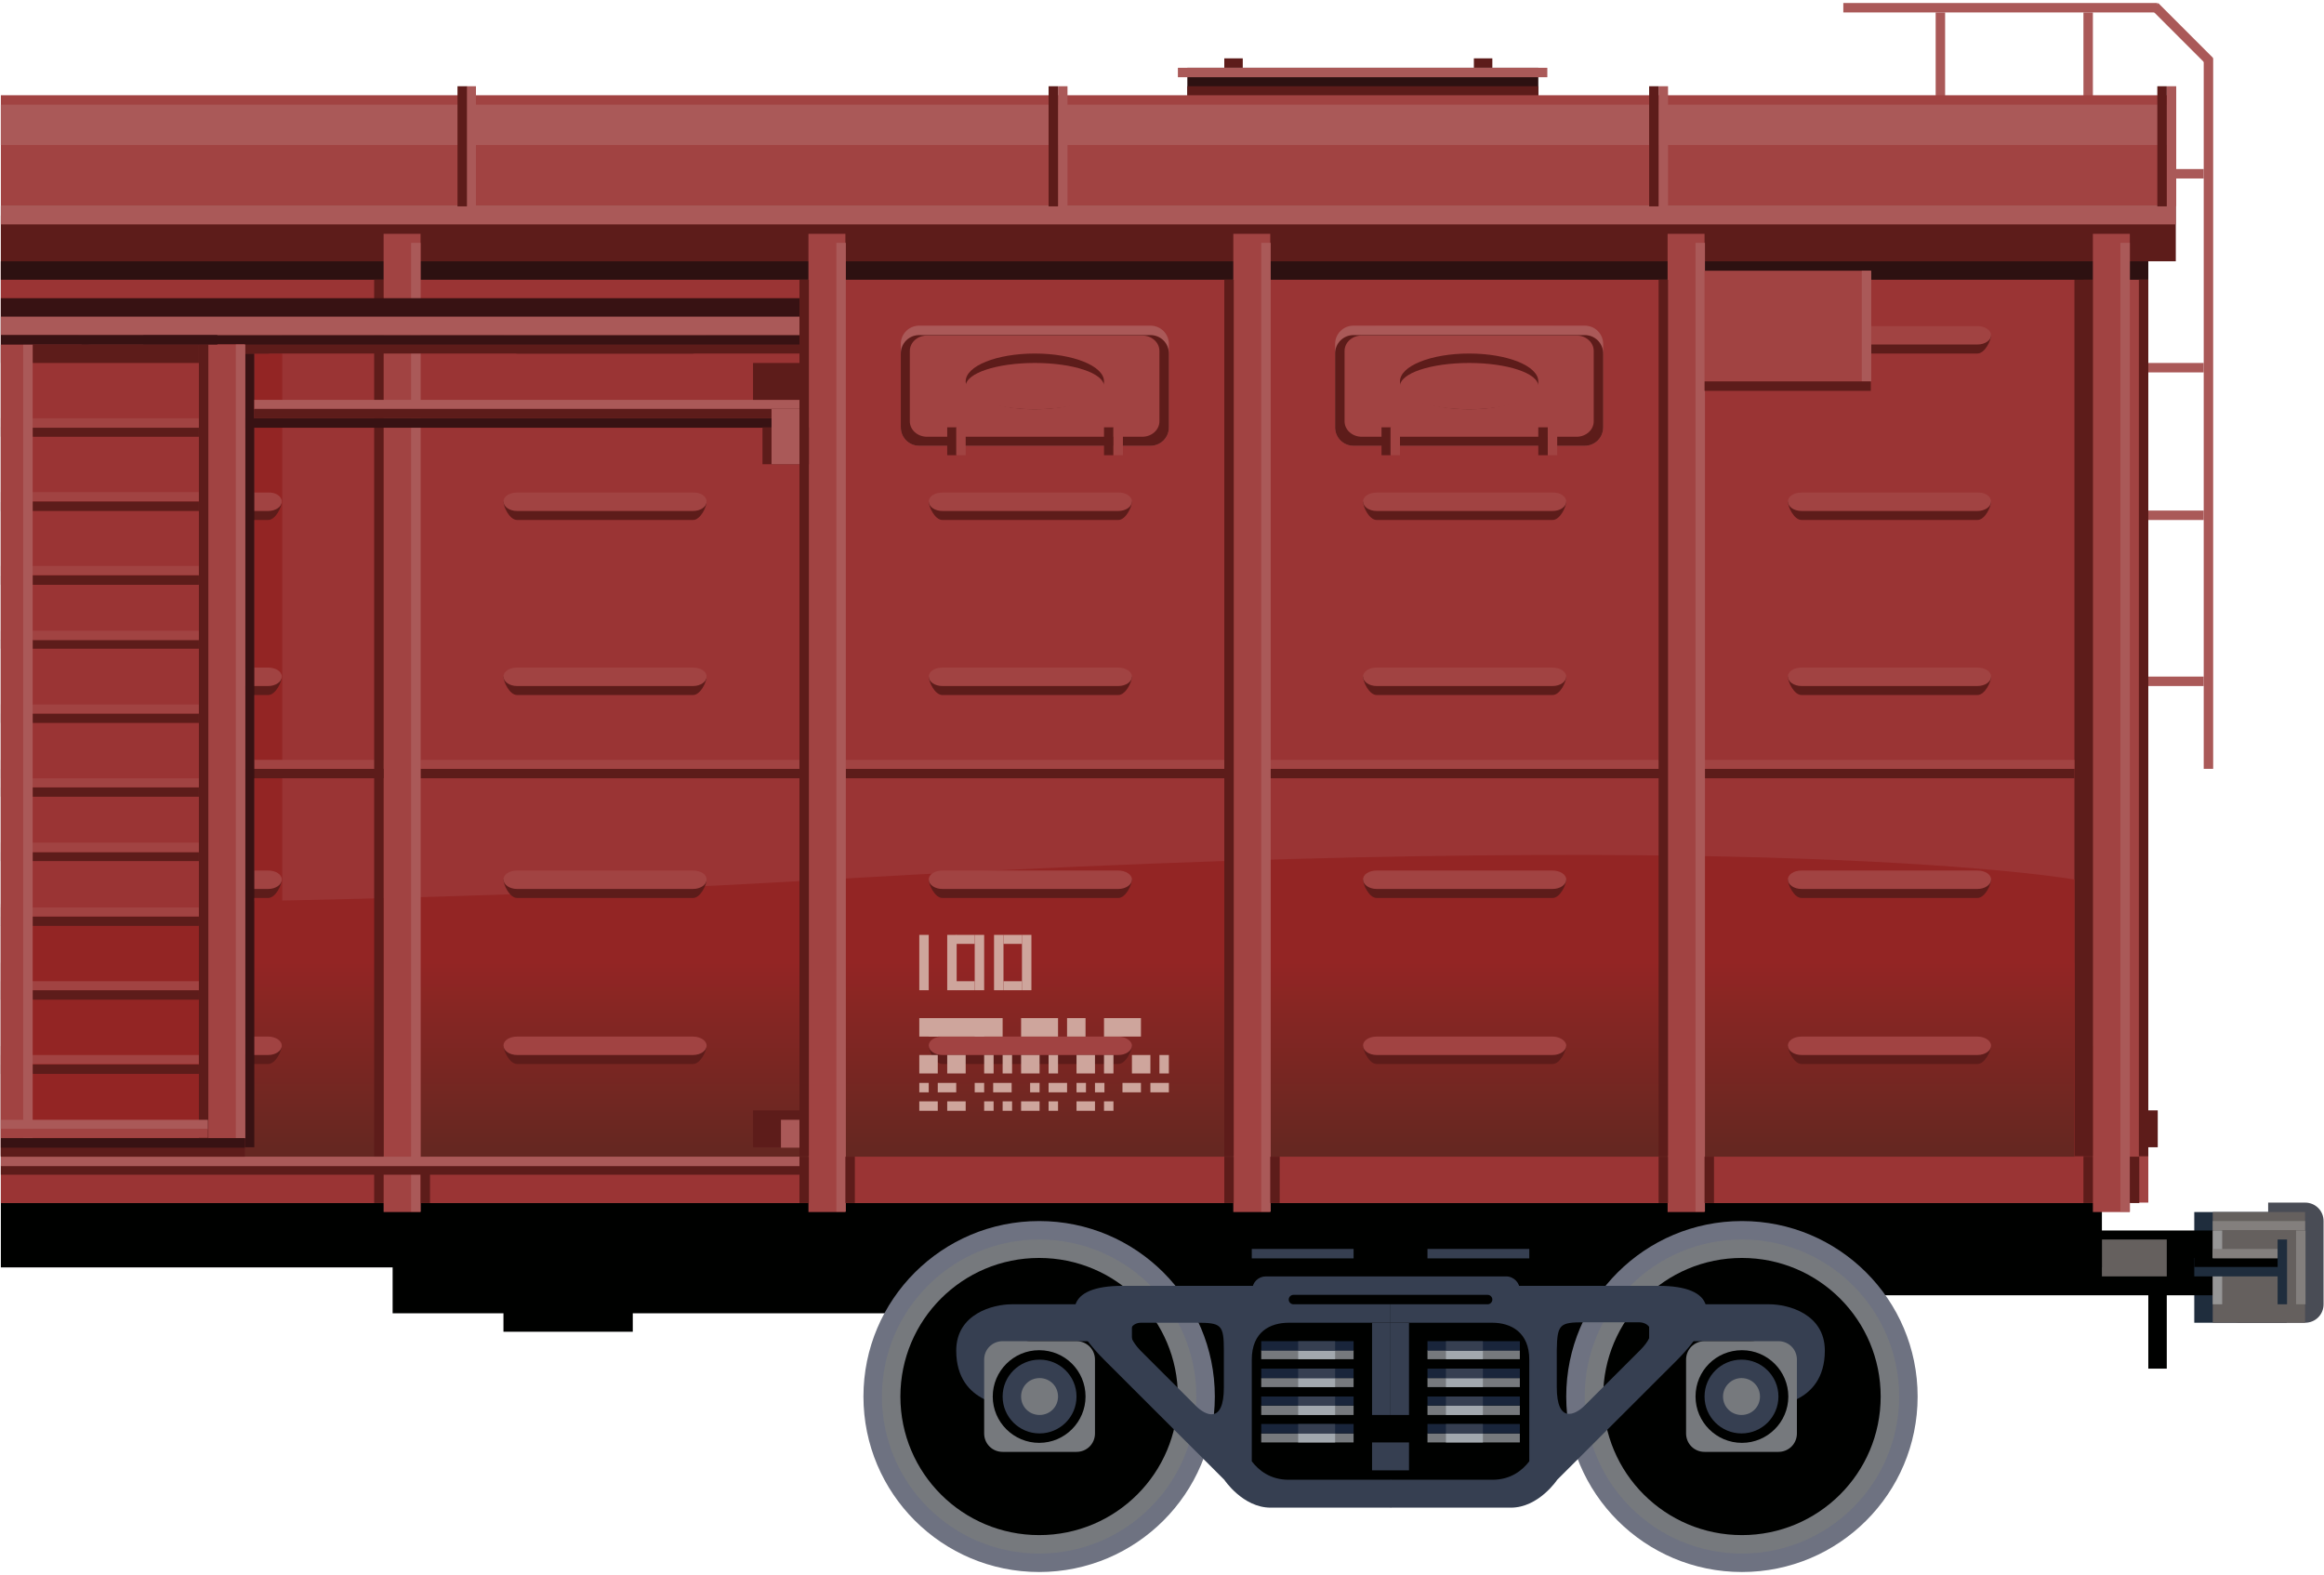 <?xml version="1.0" encoding="UTF-8"?>
<svg width="589px" height="399px" viewBox="0 0 589 399" version="1.1" xmlns="http://www.w3.org/2000/svg" xmlns:xlink="http://www.w3.org/1999/xlink">
    <!-- Generator: sketchtool 46.2 (44496) - http://www.bohemiancoding.com/sketch -->
    <title>1EFB2A71-2D87-4337-A6D1-B34095F5FF0B</title>
    <desc>Created with sketchtool.</desc>
    <defs>
        <linearGradient x1="49.997%" y1="-0.015%" x2="49.997%" y2="99.909%" id="linearGradient-1">
            <stop stop-color="#932524" offset="0%"></stop>
            <stop stop-color="#862623" offset="25.13%"></stop>
            <stop stop-color="#642721" offset="100%"></stop>
        </linearGradient>
    </defs>
    <g id="Page-1" stroke="none" stroke-width="1" fill="none" fill-rule="evenodd">
        <g id="MainPage-vagon-3" transform="translate(-757, -263)" fill-rule="nonzero">
            <g id="Layer_1" transform="translate(757, 263)">
                <g id="Group">
                    <rect id="Rectangle-path" fill="#AA5958" x="558.516" y="14.786" width="2.395" height="180.039"></rect>
                    <rect id="Rectangle-path" fill="#AA5958" x="544.471" y="171.45" width="14.045" height="2.392"></rect>
                    <rect id="Rectangle-path" fill="#AA5958" x="544.471" y="129.376" width="14.045" height="2.392"></rect>
                    <rect id="Rectangle-path" fill="#AA5958" x="544.471" y="91.977" width="14.045" height="2.392"></rect>
                    <rect id="Rectangle-path" fill="#AA5958" x="544.471" y="42.835" width="14.045" height="2.392"></rect>
                    <rect id="Rectangle-path" fill="#AA5958" transform="translate(553.101, 8.582) rotate(-44.996) translate(-553.101, -8.582) " x="551.904" y="-1.258" width="2.395" height="19.679"></rect>
                    <rect id="Rectangle-path" fill="#AA5958" x="467.172" y="0.761" width="79.586" height="2.392"></rect>
                    <rect id="Rectangle-path" fill="#AA5958" x="490.579" y="3.153" width="2.395" height="23.375"></rect>
                    <rect id="Rectangle-path" fill="#AA5958" x="528.031" y="3.153" width="2.395" height="23.375"></rect>
                    <rect id="Rectangle-path" fill="#1F2D3D" x="556.121" y="307.132" width="23.408" height="28.05"></rect>
                    <rect id="Rectangle-path" fill="#000100" x="460.095" y="311.807" width="110.07" height="16.417"></rect>
                    <rect id="Rectangle-path" fill="#000100" x="544.471" y="314.09" width="4.682" height="32.725"></rect>
                    <rect id="Rectangle-path" fill="#65605E" x="532.713" y="314.09" width="16.44" height="9.35"></rect>
                    <path d="M588.891,330.507 C588.891,333.116 586.823,335.182 584.21,335.182 L567.77,335.182 C565.157,335.182 563.088,333.116 563.088,330.507 L574.847,309.415 L574.847,304.74 L584.21,304.74 C586.823,304.74 588.891,306.806 588.891,309.415 L588.891,330.507 Z" id="Shape" fill="#494C55"></path>
                    <rect id="Rectangle-path" fill="#65605E" x="560.802" y="307.132" width="23.408" height="28.05"></rect>
                    <rect id="Rectangle-path" fill="#837F7D" x="560.802" y="309.415" width="23.408" height="2.283"></rect>
                    <rect id="Rectangle-path" fill="#837F7D" x="581.923" y="311.807" width="2.395" height="18.7"></rect>
                    <rect id="Rectangle-path" fill="#969696" x="560.802" y="311.807" width="2.395" height="18.7"></rect>
                    <rect id="Rectangle-path" fill="#1F2D3D" x="556.121" y="318.765" width="23.408" height="4.675"></rect>
                    <rect id="Rectangle-path" fill="#000100" x="556.121" y="318.765" width="23.408" height="2.283"></rect>
                    <rect id="Rectangle-path" fill="#837F7D" x="560.802" y="316.482" width="16.44" height="2.392"></rect>
                    <rect id="Rectangle-path" fill="#1F2D3D" x="577.242" y="314.09" width="2.395" height="16.417"></rect>
                    <rect id="Rectangle-path" fill="#000100" x="0.218" y="304.74" width="532.495" height="16.417"></rect>
                    <rect id="Rectangle-path" fill="#000100" x="99.509" y="318.765" width="187.37" height="14.025"></rect>
                    <rect id="Rectangle-path" fill="#000100" x="127.599" y="323.44" width="32.771" height="14.025"></rect>
                    <polygon id="Shape" fill="#000100" points="275.121 332.79 319.65 377.256 385.191 377.256 427.324 335.182 427.324 314.09 275.121 314.09"></polygon>
                    <path d="M396.949,353.881 C396.949,378.452 416.873,398.348 441.478,398.348 C466.083,398.348 486.007,378.452 486.007,353.881 C486.007,329.311 466.083,309.415 441.478,309.415 C416.873,309.415 396.949,329.311 396.949,353.881" id="Shape" fill="#6E7281"></path>
                    <path d="M401.63,353.881 C401.63,375.843 419.486,393.673 441.478,393.673 C463.47,393.673 481.325,375.843 481.325,353.881 C481.325,331.92 463.47,314.09 441.478,314.09 C419.377,314.09 401.63,331.92 401.63,353.881" id="Shape" fill="#76797D"></path>
                    <path d="M406.312,353.881 C406.312,373.234 421.99,388.998 441.478,388.998 C460.857,388.998 476.644,373.342 476.644,353.881 C476.644,334.529 460.966,318.765 441.478,318.765 C421.99,318.765 406.312,334.529 406.312,353.881" id="Shape" fill="#000100"></path>
                    <path d="M417.961,339.857 L443.764,339.857 C450.841,339.857 448.446,356.273 448.446,356.273 C448.446,356.273 462.49,356.273 462.49,342.249 C462.49,332.899 453.127,330.507 448.446,330.507 L417.961,330.507 L417.961,339.857 Z" id="Shape" fill="#363F51"></path>
                    <rect id="Rectangle-path" fill="#363F51" x="352.42" y="335.182" width="4.682" height="23.375"></rect>
                    <rect id="Rectangle-path" fill="#363F51" x="347.739" y="365.514" width="9.363" height="7.067"></rect>
                    <rect id="Rectangle-path" fill="#76797D" x="361.783" y="356.165" width="23.408" height="2.392"></rect>
                    <rect id="Rectangle-path" fill="#19253B" x="361.783" y="353.881" width="23.408" height="2.283"></rect>
                    <rect id="Rectangle-path" fill="#76797D" x="361.783" y="349.207" width="23.408" height="2.283"></rect>
                    <rect id="Rectangle-path" fill="#A2A8AE" x="366.465" y="356.165" width="9.363" height="2.392"></rect>
                    <rect id="Rectangle-path" fill="#363F51" x="366.465" y="353.881" width="9.363" height="2.283"></rect>
                    <rect id="Rectangle-path" fill="#76797D" x="361.783" y="363.231" width="23.408" height="2.283"></rect>
                    <rect id="Rectangle-path" fill="#19253B" x="361.783" y="360.84" width="23.408" height="2.392"></rect>
                    <rect id="Rectangle-path" fill="#A2A8AE" x="366.465" y="363.231" width="9.363" height="2.283"></rect>
                    <rect id="Rectangle-path" fill="#363F51" x="366.465" y="360.84" width="9.363" height="2.392"></rect>
                    <rect id="Rectangle-path" fill="#A2A8AE" x="366.465" y="349.207" width="9.363" height="2.283"></rect>
                    <rect id="Rectangle-path" fill="#19253B" x="361.783" y="346.815" width="23.408" height="2.392"></rect>
                    <rect id="Rectangle-path" fill="#363F51" x="366.465" y="346.815" width="9.363" height="2.392"></rect>
                    <rect id="Rectangle-path" fill="#76797D" x="361.783" y="342.14" width="23.408" height="2.283"></rect>
                    <rect id="Rectangle-path" fill="#A2A8AE" x="366.465" y="342.14" width="9.363" height="2.283"></rect>
                    <rect id="Rectangle-path" fill="#19253B" x="361.783" y="339.857" width="23.408" height="2.392"></rect>
                    <rect id="Rectangle-path" fill="#363F51" x="366.465" y="339.857" width="9.363" height="2.392"></rect>
                    <path d="M415.675,342.14 L415.675,342.14 C410.994,346.815 403.917,353.881 401.63,356.165 C399.235,358.556 394.554,360.84 394.554,351.49 C394.554,350.729 394.554,342.901 394.554,342.14 C394.663,335.508 395.316,335.073 401.522,335.073 L415.566,335.073 C417.961,335.182 420.357,337.465 415.675,342.14 M420.357,325.832 L352.42,325.832 L352.42,335.182 L378.223,335.182 C382.904,335.182 387.586,337.574 387.586,344.532 L387.586,370.298 C385.844,372.581 382.904,374.973 378.223,374.973 L352.42,374.973 L352.42,382.04 L382.904,382.04 C389.981,382.04 394.663,374.973 394.663,374.973 C394.663,374.973 413.389,356.273 425.147,344.532 C436.687,332.79 434.401,325.832 420.357,325.832" id="Shape" fill="#363F51"></path>
                    <path d="M455.413,363.231 C455.413,365.841 453.345,367.906 450.732,367.906 L432.006,367.906 C429.393,367.906 427.324,365.841 427.324,363.231 L427.324,344.532 C427.324,341.922 429.393,339.857 432.006,339.857 L450.732,339.857 C453.345,339.857 455.413,341.922 455.413,344.532 L455.413,363.231 Z" id="Shape" fill="#76797D"></path>
                    <path d="M429.72,353.881 C429.72,360.296 434.945,365.623 441.478,365.623 C447.901,365.623 453.236,360.405 453.236,353.881 C453.236,347.467 448.01,342.14 441.478,342.14 C434.945,342.14 429.72,347.358 429.72,353.881" id="Shape" fill="#000100"></path>
                    <path d="M432.006,353.881 C432.006,359.1 436.252,363.231 441.369,363.231 C446.595,363.231 450.732,358.991 450.732,353.881 C450.732,348.663 446.486,344.532 441.369,344.532 C436.252,344.532 432.006,348.663 432.006,353.881" id="Shape" fill="#363F51"></path>
                    <path d="M436.687,353.881 C436.687,356.491 438.756,358.556 441.369,358.556 C443.982,358.556 446.05,356.491 446.05,353.881 C446.05,351.272 443.982,349.207 441.369,349.207 C438.865,349.207 436.687,351.272 436.687,353.881" id="Shape" fill="#76797D"></path>
                    <path d="M307.891,353.881 C307.891,378.452 287.968,398.348 263.362,398.348 C238.757,398.348 218.834,378.452 218.834,353.881 C218.834,329.311 238.757,309.415 263.362,309.415 C287.968,309.415 307.891,329.311 307.891,353.881" id="Shape" fill="#6E7281"></path>
                    <path d="M303.21,353.881 C303.21,375.843 285.355,393.673 263.362,393.673 C241.37,393.673 223.515,375.843 223.515,353.881 C223.515,331.92 241.37,314.09 263.362,314.09 C285.464,314.09 303.21,331.92 303.21,353.881" id="Shape" fill="#76797D"></path>
                    <path d="M298.528,353.881 C298.528,373.234 282.851,388.998 263.362,388.998 C243.983,388.998 228.197,373.342 228.197,353.881 C228.197,334.529 243.874,318.765 263.362,318.765 C282.851,318.765 298.528,334.529 298.528,353.881" id="Shape" fill="#000100"></path>
                    <path d="M286.879,339.857 L261.076,339.857 C253.999,339.857 256.395,356.273 256.395,356.273 C256.395,356.273 242.35,356.273 242.35,342.249 C242.35,332.899 251.713,330.507 256.395,330.507 L286.879,330.507 L286.879,339.857 Z" id="Shape" fill="#363F51"></path>
                    <rect id="Rectangle-path" fill="#363F51" x="347.739" y="335.182" width="4.682" height="23.375"></rect>
                    <rect id="Rectangle-path" fill="#76797D" x="319.65" y="356.165" width="23.408" height="2.392"></rect>
                    <rect id="Rectangle-path" fill="#19253B" x="319.65" y="353.881" width="23.408" height="2.283"></rect>
                    <rect id="Rectangle-path" fill="#76797D" x="319.65" y="349.207" width="23.408" height="2.283"></rect>
                    <rect id="Rectangle-path" fill="#A2A8AE" x="329.013" y="356.165" width="9.363" height="2.392"></rect>
                    <rect id="Rectangle-path" fill="#363F51" x="329.013" y="353.881" width="9.363" height="2.283"></rect>
                    <rect id="Rectangle-path" fill="#76797D" x="319.65" y="363.231" width="23.408" height="2.283"></rect>
                    <rect id="Rectangle-path" fill="#19253B" x="319.65" y="360.84" width="23.408" height="2.392"></rect>
                    <rect id="Rectangle-path" fill="#A2A8AE" x="329.013" y="363.231" width="9.363" height="2.283"></rect>
                    <rect id="Rectangle-path" fill="#363F51" x="329.013" y="360.84" width="9.363" height="2.392"></rect>
                    <rect id="Rectangle-path" fill="#A2A8AE" x="329.013" y="349.207" width="9.363" height="2.283"></rect>
                    <rect id="Rectangle-path" fill="#19253B" x="319.65" y="346.815" width="23.408" height="2.392"></rect>
                    <rect id="Rectangle-path" fill="#363F51" x="329.013" y="346.815" width="9.363" height="2.392"></rect>
                    <rect id="Rectangle-path" fill="#76797D" x="319.65" y="342.14" width="23.408" height="2.283"></rect>
                    <rect id="Rectangle-path" fill="#A2A8AE" x="329.013" y="342.14" width="9.363" height="2.283"></rect>
                    <rect id="Rectangle-path" fill="#19253B" x="319.65" y="339.857" width="23.408" height="2.392"></rect>
                    <rect id="Rectangle-path" fill="#363F51" x="329.013" y="339.857" width="9.363" height="2.392"></rect>
                    <path d="M289.165,335.182 L289.165,335.182 L303.21,335.182 C309.524,335.182 310.178,335.617 310.178,342.249 C310.178,343.01 310.178,350.837 310.178,351.598 C310.178,360.948 305.496,358.665 303.101,356.273 C300.706,353.881 293.738,346.923 289.056,342.249 C284.484,337.465 286.879,335.182 289.165,335.182 M279.802,344.532 C291.56,356.273 310.287,374.973 310.287,374.973 C310.287,374.973 314.968,382.04 322.045,382.04 L352.529,382.04 L352.529,374.973 L326.617,374.973 C321.936,374.973 318.996,372.581 317.254,370.298 L317.254,344.532 C317.254,337.465 321.936,335.182 326.617,335.182 L352.42,335.182 L352.42,325.832 L284.484,325.832 C270.439,325.832 268.153,332.79 279.802,344.532" id="Shape" fill="#363F51"></path>
                    <path d="M385.191,326.919 C385.191,328.876 383.667,330.398 381.707,330.398 L320.847,330.398 C318.887,330.398 317.363,328.876 317.363,326.919 C317.363,324.962 318.887,323.44 320.847,323.44 L381.707,323.44 C383.667,323.44 385.191,325.071 385.191,326.919" id="Shape" fill="#363F51"></path>
                    <path d="M378.223,329.311 C378.223,329.963 377.679,330.507 377.025,330.507 L327.815,330.507 C327.162,330.507 326.617,329.963 326.617,329.311 C326.617,328.659 327.162,328.115 327.815,328.115 L377.025,328.115 C377.679,328.115 378.223,328.659 378.223,329.311" id="Shape" fill="#000100"></path>
                    <rect id="Rectangle-path" fill="#363F51" x="317.254" y="316.482" width="25.803" height="2.392"></rect>
                    <rect id="Rectangle-path" fill="#363F51" x="361.783" y="316.482" width="25.803" height="2.392"></rect>
                    <path d="M277.516,363.231 C277.516,365.841 275.447,367.906 272.834,367.906 L254.108,367.906 C251.495,367.906 249.427,365.841 249.427,363.231 L249.427,344.532 C249.427,341.922 251.495,339.857 254.108,339.857 L272.834,339.857 C275.447,339.857 277.516,341.922 277.516,344.532 L277.516,363.231 Z" id="Shape" fill="#76797D"></path>
                    <path d="M275.121,353.881 C275.121,360.296 269.895,365.623 263.362,365.623 C256.939,365.623 251.604,360.405 251.604,353.881 C251.604,347.467 256.83,342.14 263.362,342.14 C269.895,342.14 275.121,347.358 275.121,353.881" id="Shape" fill="#000100"></path>
                    <path d="M272.834,353.881 C272.834,359.1 268.588,363.231 263.471,363.231 C258.245,363.231 254.108,358.991 254.108,353.881 C254.108,348.663 258.354,344.532 263.471,344.532 C268.588,344.532 272.834,348.663 272.834,353.881" id="Shape" fill="#363F51"></path>
                    <path d="M268.153,353.881 C268.153,356.491 266.084,358.556 263.471,358.556 C260.858,358.556 258.79,356.491 258.79,353.881 C258.79,351.272 260.858,349.207 263.471,349.207 C266.084,349.207 268.153,351.272 268.153,353.881" id="Shape" fill="#76797D"></path>
                    <rect id="Rectangle-path" fill="#A14342" x="0.218" y="54.577" width="544.253" height="250.163"></rect>
                    <rect id="Rectangle-path" fill="#9A3434" x="0.218" y="265.058" width="537.177" height="39.791"></rect>
                    <rect id="Rectangle-path" fill="#5D1C1A" x="0.218" y="66.21" width="530.209" height="226.789"></rect>
                    <rect id="Rectangle-path" fill="#9A3434" x="0.218" y="66.21" width="525.527" height="226.789"></rect>
                    <path d="M0.218,229.072 C66.739,228.746 137.724,227.115 209.579,222.875 C448.446,208.85 525.745,222.875 525.745,222.875 L525.745,292.999 L0.218,292.999 L0.218,229.072 Z" id="Shape" fill="#932524"></path>
                    <rect id="Rectangle-path" fill="#932524" x="64.452" y="89.585" width="7.077" height="203.414"></rect>
                    <rect id="Rectangle-path" fill="url(#linearGradient-1)" x="0.218" y="243.966" width="525.527" height="49.141"></rect>
                    <rect id="Rectangle-path" fill="#5D1C1A" x="0.218" y="194.825" width="525.527" height="2.392"></rect>
                    <rect id="Rectangle-path" fill="#A14342" x="0.218" y="192.542" width="525.527" height="2.283"></rect>
                    <rect id="Rectangle-path" fill="#5D1C1A" x="0.218" y="52.185" width="551.221" height="14.025"></rect>
                    <rect id="Rectangle-path" fill="#AA5958" x="0.218" y="52.185" width="551.221" height="4.675"></rect>
                    <rect id="Rectangle-path" fill="#2D1111" x="0.218" y="66.21" width="544.253" height="4.675"></rect>
                    <rect id="Rectangle-path" fill="#A14342" x="530.427" y="59.252" width="9.363" height="247.88"></rect>
                    <rect id="Rectangle-path" fill="#AA5958" x="537.394" y="61.535" width="2.395" height="245.488"></rect>
                    <rect id="Rectangle-path" fill="#5D1C1A" x="528.031" y="70.885" width="2.395" height="222.114"></rect>
                    <rect id="Rectangle-path" fill="#5D1C1A" x="544.471" y="281.366" width="2.395" height="9.35"></rect>
                    <rect id="Rectangle-path" fill="#5D1C1A" x="542.076" y="70.885" width="2.395" height="222.114"></rect>
                    <rect id="Rectangle-path" fill="#5D1C1A" x="528.031" y="293.107" width="2.395" height="11.742"></rect>
                    <rect id="Rectangle-path" fill="#5D1C1A" x="539.79" y="293.107" width="2.395" height="11.742"></rect>
                    <path d="M504.624,84.91 C504.624,86.214 503.1,89.585 501.14,89.585 L456.611,89.585 C454.651,89.585 453.127,86.214 453.127,84.91 L456.611,84.91 L501.14,84.91 L504.624,84.91" id="Shape" fill="#5D1C1A"></path>
                    <path d="M504.624,84.91 C504.624,86.214 503.1,87.302 501.14,87.302 L456.611,87.302 C454.651,87.302 453.127,86.214 453.127,84.91 C453.127,83.605 454.651,82.627 456.611,82.627 L501.14,82.627 C503.1,82.627 504.624,83.714 504.624,84.91" id="Shape" fill="#A14342"></path>
                    <path d="M504.624,127.093 C504.624,128.398 503.1,131.768 501.14,131.768 L456.611,131.768 C454.651,131.768 453.127,128.398 453.127,127.093 L456.611,127.093 L501.14,127.093 L504.624,127.093" id="Shape" fill="#5D1C1A"></path>
                    <path d="M504.624,127.093 C504.624,128.398 503.1,129.485 501.14,129.485 L456.611,129.485 C454.651,129.485 453.127,128.398 453.127,127.093 C453.127,125.788 454.651,124.81 456.611,124.81 L501.14,124.81 C503.1,124.701 504.624,125.788 504.624,127.093" id="Shape" fill="#A14342"></path>
                    <path d="M504.624,171.45 C504.624,172.755 503.1,176.125 501.14,176.125 L456.611,176.125 C454.651,176.125 453.127,172.755 453.127,171.45 L456.611,171.45 L501.14,171.45 L504.624,171.45" id="Shape" fill="#5D1C1A"></path>
                    <path d="M504.624,171.45 C504.624,172.755 503.1,173.842 501.14,173.842 L456.611,173.842 C454.651,173.842 453.127,172.755 453.127,171.45 C453.127,170.146 454.651,169.167 456.611,169.167 L501.14,169.167 C503.1,169.167 504.624,170.146 504.624,171.45" id="Shape" fill="#A14342"></path>
                    <path d="M504.624,222.875 C504.624,224.179 503.1,227.55 501.14,227.55 L456.611,227.55 C454.651,227.55 453.127,224.179 453.127,222.875 L456.611,222.875 L501.14,222.875 L504.624,222.875" id="Shape" fill="#5D1C1A"></path>
                    <path d="M504.624,222.875 C504.624,224.179 503.1,225.266 501.14,225.266 L456.611,225.266 C454.651,225.266 453.127,224.179 453.127,222.875 C453.127,221.57 454.651,220.592 456.611,220.592 L501.14,220.592 C503.1,220.592 504.624,221.57 504.624,222.875" id="Shape" fill="#A14342"></path>
                    <path d="M504.624,264.949 C504.624,266.254 503.1,269.624 501.14,269.624 L456.611,269.624 C454.651,269.624 453.127,266.254 453.127,264.949 L456.611,264.949 L501.14,264.949 L504.624,264.949" id="Shape" fill="#5D1C1A"></path>
                    <path d="M504.624,264.949 C504.624,266.254 503.1,267.341 501.14,267.341 L456.611,267.341 C454.651,267.341 453.127,266.254 453.127,264.949 C453.127,263.644 454.651,262.666 456.611,262.666 L501.14,262.666 C503.1,262.666 504.624,263.753 504.624,264.949" id="Shape" fill="#A14342"></path>
                    <rect id="Rectangle-path" fill="#A14342" x="422.643" y="59.252" width="9.363" height="247.88"></rect>
                    <rect id="Rectangle-path" fill="#AA5958" x="429.72" y="61.535" width="2.395" height="245.488"></rect>
                    <rect id="Rectangle-path" fill="#5D1C1A" x="420.357" y="70.885" width="2.395" height="222.114"></rect>
                    <rect id="Rectangle-path" fill="#5D1C1A" x="420.357" y="293.107" width="2.395" height="11.742"></rect>
                    <rect id="Rectangle-path" fill="#5D1C1A" x="432.006" y="293.107" width="2.395" height="11.742"></rect>
                    <path d="M396.949,84.91 C396.949,86.214 395.425,89.585 393.465,89.585 L348.936,89.585 C346.977,89.585 345.452,86.214 345.452,84.91 L348.936,84.91 L393.465,84.91 L396.949,84.91" id="Shape" fill="#5D1C1A"></path>
                    <path d="M396.949,84.91 C396.949,86.214 395.425,87.302 393.465,87.302 L348.936,87.302 C346.977,87.302 345.452,86.214 345.452,84.91 C345.452,83.605 346.977,82.627 348.936,82.627 L393.465,82.627 C395.316,82.627 396.949,83.714 396.949,84.91" id="Shape" fill="#A14342"></path>
                    <path d="M396.949,127.093 C396.949,128.398 395.425,131.768 393.465,131.768 L348.936,131.768 C346.977,131.768 345.452,128.398 345.452,127.093 L348.936,127.093 L393.465,127.093 L396.949,127.093" id="Shape" fill="#5D1C1A"></path>
                    <path d="M396.949,127.093 C396.949,128.398 395.425,129.485 393.465,129.485 L348.936,129.485 C346.977,129.485 345.452,128.398 345.452,127.093 C345.452,125.788 346.977,124.81 348.936,124.81 L393.465,124.81 C395.316,124.701 396.949,125.788 396.949,127.093" id="Shape" fill="#A14342"></path>
                    <path d="M396.949,171.45 C396.949,172.755 395.425,176.125 393.465,176.125 L348.936,176.125 C346.977,176.125 345.452,172.755 345.452,171.45 L348.936,171.45 L393.465,171.45 L396.949,171.45" id="Shape" fill="#5D1C1A"></path>
                    <path d="M396.949,171.45 C396.949,172.755 395.425,173.842 393.465,173.842 L348.936,173.842 C346.977,173.842 345.452,172.755 345.452,171.45 C345.452,170.146 346.977,169.167 348.936,169.167 L393.465,169.167 C395.316,169.167 396.949,170.146 396.949,171.45" id="Shape" fill="#A14342"></path>
                    <path d="M396.949,222.875 C396.949,224.179 395.425,227.55 393.465,227.55 L348.936,227.55 C346.977,227.55 345.452,224.179 345.452,222.875 L348.936,222.875 L393.465,222.875 L396.949,222.875" id="Shape" fill="#5D1C1A"></path>
                    <path d="M396.949,222.875 C396.949,224.179 395.425,225.266 393.465,225.266 L348.936,225.266 C346.977,225.266 345.452,224.179 345.452,222.875 C345.452,221.57 346.977,220.592 348.936,220.592 L393.465,220.592 C395.316,220.592 396.949,221.57 396.949,222.875" id="Shape" fill="#A14342"></path>
                    <path d="M396.949,264.949 C396.949,266.254 395.425,269.624 393.465,269.624 L348.936,269.624 C346.977,269.624 345.452,266.254 345.452,264.949 L348.936,264.949 L393.465,264.949 L396.949,264.949" id="Shape" fill="#5D1C1A"></path>
                    <path d="M396.949,264.949 C396.949,266.254 395.425,267.341 393.465,267.341 L348.936,267.341 C346.977,267.341 345.452,266.254 345.452,264.949 C345.452,263.644 346.977,262.666 348.936,262.666 L393.465,262.666 C395.316,262.666 396.949,263.753 396.949,264.949" id="Shape" fill="#A14342"></path>
                    <rect id="Rectangle-path" fill="#A14342" x="312.573" y="59.252" width="9.363" height="247.88"></rect>
                    <rect id="Rectangle-path" fill="#AA5958" x="319.65" y="61.535" width="2.395" height="245.488"></rect>
                    <rect id="Rectangle-path" fill="#5D1C1A" x="310.287" y="70.885" width="2.395" height="222.114"></rect>
                    <rect id="Rectangle-path" fill="#5D1C1A" x="310.287" y="293.107" width="2.395" height="11.742"></rect>
                    <rect id="Rectangle-path" fill="#5D1C1A" x="321.936" y="293.107" width="2.395" height="11.742"></rect>
                    <path d="M286.879,84.91 C286.879,86.214 285.355,89.585 283.395,89.585 L238.866,89.585 C236.906,89.585 235.382,86.214 235.382,84.91 L238.866,84.91 L283.395,84.91 L286.879,84.91" id="Shape" fill="#5D1C1A"></path>
                    <path d="M286.879,84.91 C286.879,86.214 285.355,87.302 283.395,87.302 L238.866,87.302 C236.906,87.302 235.382,86.214 235.382,84.91 C235.382,83.605 236.906,82.627 238.866,82.627 L283.395,82.627 C285.246,82.627 286.879,83.714 286.879,84.91" id="Shape" fill="#A14342"></path>
                    <path d="M286.879,127.093 C286.879,128.398 285.355,131.768 283.395,131.768 L238.866,131.768 C236.906,131.768 235.382,128.398 235.382,127.093 L238.866,127.093 L283.395,127.093 L286.879,127.093" id="Shape" fill="#5D1C1A"></path>
                    <path d="M286.879,127.093 C286.879,128.398 285.355,129.485 283.395,129.485 L238.866,129.485 C236.906,129.485 235.382,128.398 235.382,127.093 C235.382,125.788 236.906,124.81 238.866,124.81 L283.395,124.81 C285.246,124.701 286.879,125.788 286.879,127.093" id="Shape" fill="#A14342"></path>
                    <path d="M286.879,171.45 C286.879,172.755 285.355,176.125 283.395,176.125 L238.866,176.125 C236.906,176.125 235.382,172.755 235.382,171.45 L238.866,171.45 L283.395,171.45 L286.879,171.45" id="Shape" fill="#5D1C1A"></path>
                    <path d="M286.879,171.45 C286.879,172.755 285.355,173.842 283.395,173.842 L238.866,173.842 C236.906,173.842 235.382,172.755 235.382,171.45 C235.382,170.146 236.906,169.167 238.866,169.167 L283.395,169.167 C285.246,169.167 286.879,170.146 286.879,171.45" id="Shape" fill="#A14342"></path>
                    <path d="M286.879,222.875 C286.879,224.179 285.355,227.55 283.395,227.55 L238.866,227.55 C236.906,227.55 235.382,224.179 235.382,222.875 L238.866,222.875 L283.395,222.875 L286.879,222.875" id="Shape" fill="#5D1C1A"></path>
                    <path d="M286.879,222.875 C286.879,224.179 285.355,225.266 283.395,225.266 L238.866,225.266 C236.906,225.266 235.382,224.179 235.382,222.875 C235.382,221.57 236.906,220.592 238.866,220.592 L283.395,220.592 C285.246,220.592 286.879,221.57 286.879,222.875" id="Shape" fill="#A14342"></path>
                    <path d="M286.879,264.949 C286.879,266.254 285.355,269.624 283.395,269.624 L238.866,269.624 C236.906,269.624 235.382,266.254 235.382,264.949 L238.866,264.949 L283.395,264.949 L286.879,264.949" id="Shape" fill="#5D1C1A"></path>
                    <path d="M286.879,264.949 C286.879,266.254 285.355,267.341 283.395,267.341 L238.866,267.341 C236.906,267.341 235.382,266.254 235.382,264.949 C235.382,263.644 236.906,262.666 238.866,262.666 L283.395,262.666 C285.246,262.666 286.879,263.753 286.879,264.949" id="Shape" fill="#A14342"></path>
                    <rect id="Rectangle-path" fill="#A14342" x="204.898" y="59.252" width="9.363" height="247.88"></rect>
                    <rect id="Rectangle-path" fill="#AA5958" x="211.975" y="61.535" width="2.395" height="245.488"></rect>
                    <rect id="Rectangle-path" fill="#5D1C1A" x="202.612" y="70.885" width="2.395" height="222.114"></rect>
                    <rect id="Rectangle-path" fill="#5D1C1A" x="202.612" y="293.107" width="2.395" height="11.742"></rect>
                    <rect id="Rectangle-path" fill="#5D1C1A" x="214.261" y="293.107" width="2.395" height="11.742"></rect>
                    <path d="M179.095,84.91 C179.095,86.214 177.571,89.585 175.611,89.585 L131.082,89.585 C129.123,89.585 127.599,86.214 127.599,84.91 L131.082,84.91 L175.611,84.91 L179.095,84.91" id="Shape" fill="#5D1C1A"></path>
                    <path d="M179.095,84.91 C179.095,86.214 177.571,87.302 175.611,87.302 L131.082,87.302 C129.123,87.302 127.599,86.214 127.599,84.91 C127.599,83.605 129.123,82.627 131.082,82.627 L175.611,82.627 C177.571,82.627 179.095,83.714 179.095,84.91" id="Shape" fill="#A14342"></path>
                    <path d="M179.095,127.093 C179.095,128.398 177.571,131.768 175.611,131.768 L131.082,131.768 C129.123,131.768 127.599,128.398 127.599,127.093 L131.082,127.093 L175.611,127.093 L179.095,127.093" id="Shape" fill="#5D1C1A"></path>
                    <path d="M179.095,127.093 C179.095,128.398 177.571,129.485 175.611,129.485 L131.082,129.485 C129.123,129.485 127.599,128.398 127.599,127.093 C127.599,125.788 129.123,124.81 131.082,124.81 L175.611,124.81 C177.571,124.701 179.095,125.788 179.095,127.093" id="Shape" fill="#A14342"></path>
                    <path d="M179.095,171.45 C179.095,172.755 177.571,176.125 175.611,176.125 L131.082,176.125 C129.123,176.125 127.599,172.755 127.599,171.45 L131.082,171.45 L175.611,171.45 L179.095,171.45" id="Shape" fill="#5D1C1A"></path>
                    <path d="M179.095,171.45 C179.095,172.755 177.571,173.842 175.611,173.842 L131.082,173.842 C129.123,173.842 127.599,172.755 127.599,171.45 C127.599,170.146 129.123,169.167 131.082,169.167 L175.611,169.167 C177.571,169.167 179.095,170.146 179.095,171.45" id="Shape" fill="#A14342"></path>
                    <path d="M179.095,222.875 C179.095,224.179 177.571,227.55 175.611,227.55 L131.082,227.55 C129.123,227.55 127.599,224.179 127.599,222.875 L131.082,222.875 L175.611,222.875 L179.095,222.875" id="Shape" fill="#5D1C1A"></path>
                    <path d="M179.095,222.875 C179.095,224.179 177.571,225.266 175.611,225.266 L131.082,225.266 C129.123,225.266 127.599,224.179 127.599,222.875 C127.599,221.57 129.123,220.592 131.082,220.592 L175.611,220.592 C177.571,220.592 179.095,221.57 179.095,222.875" id="Shape" fill="#A14342"></path>
                    <path d="M179.095,264.949 C179.095,266.254 177.571,269.624 175.611,269.624 L131.082,269.624 C129.123,269.624 127.599,266.254 127.599,264.949 L131.082,264.949 L175.611,264.949 L179.095,264.949" id="Shape" fill="#5D1C1A"></path>
                    <path d="M179.095,264.949 C179.095,266.254 177.571,267.341 175.611,267.341 L131.082,267.341 C129.123,267.341 127.599,266.254 127.599,264.949 C127.599,263.644 129.123,262.666 131.082,262.666 L175.611,262.666 C177.571,262.666 179.095,263.753 179.095,264.949" id="Shape" fill="#A14342"></path>
                    <rect id="Rectangle-path" fill="#A14342" x="97.223" y="59.252" width="9.363" height="247.88"></rect>
                    <rect id="Rectangle-path" fill="#AA5958" x="104.191" y="61.535" width="2.395" height="245.488"></rect>
                    <rect id="Rectangle-path" fill="#5D1C1A" x="94.828" y="70.885" width="2.395" height="222.114"></rect>
                    <rect id="Rectangle-path" fill="#5D1C1A" x="94.828" y="293.107" width="2.395" height="11.742"></rect>
                    <rect id="Rectangle-path" fill="#5D1C1A" x="106.586" y="293.107" width="2.395" height="11.742"></rect>
                    <path d="M71.42,84.91 C71.42,86.214 69.896,89.585 67.936,89.585 L23.408,89.585 C21.448,89.585 19.924,86.214 19.924,84.91 L23.408,84.91 L67.936,84.91 L71.42,84.91" id="Shape" fill="#5D1C1A"></path>
                    <path d="M71.42,84.91 C71.42,86.214 69.896,87.302 67.936,87.302 L23.408,87.302 C21.448,87.302 19.924,86.214 19.924,84.91 C19.924,83.605 21.448,82.627 23.408,82.627 L67.936,82.627 C69.896,82.627 71.42,83.714 71.42,84.91" id="Shape" fill="#A14342"></path>
                    <path d="M71.42,127.093 C71.42,128.398 69.896,131.768 67.936,131.768 L23.408,131.768 C21.448,131.768 19.924,128.398 19.924,127.093 L23.408,127.093 L67.936,127.093 L71.42,127.093" id="Shape" fill="#5D1C1A"></path>
                    <path d="M71.42,127.093 C71.42,128.398 69.896,129.485 67.936,129.485 L23.408,129.485 C21.448,129.485 19.924,128.398 19.924,127.093 C19.924,125.788 21.448,124.81 23.408,124.81 L67.936,124.81 C69.896,124.701 71.42,125.788 71.42,127.093" id="Shape" fill="#A14342"></path>
                    <path d="M71.42,171.45 C71.42,172.755 69.896,176.125 67.936,176.125 L23.408,176.125 C21.448,176.125 19.924,172.755 19.924,171.45 L23.408,171.45 L67.936,171.45 L71.42,171.45" id="Shape" fill="#5D1C1A"></path>
                    <path d="M71.42,171.45 C71.42,172.755 69.896,173.842 67.936,173.842 L23.408,173.842 C21.448,173.842 19.924,172.755 19.924,171.45 C19.924,170.146 21.448,169.167 23.408,169.167 L67.936,169.167 C69.896,169.167 71.42,170.146 71.42,171.45" id="Shape" fill="#A14342"></path>
                    <path d="M71.42,222.875 C71.42,224.179 69.896,227.55 67.936,227.55 L23.408,227.55 C21.448,227.55 19.924,224.179 19.924,222.875 L23.408,222.875 L67.936,222.875 L71.42,222.875" id="Shape" fill="#5D1C1A"></path>
                    <path d="M71.42,222.875 C71.42,224.179 69.896,225.266 67.936,225.266 L23.408,225.266 C21.448,225.266 19.924,224.179 19.924,222.875 C19.924,221.57 21.448,220.592 23.408,220.592 L67.936,220.592 C69.896,220.592 71.42,221.57 71.42,222.875" id="Shape" fill="#A14342"></path>
                    <path d="M71.42,264.949 C71.42,266.254 69.896,269.624 67.936,269.624 L23.408,269.624 C21.448,269.624 19.924,266.254 19.924,264.949 L23.408,264.949 L67.936,264.949 L71.42,264.949" id="Shape" fill="#5D1C1A"></path>
                    <path d="M71.42,264.949 C71.42,266.254 69.896,267.341 67.936,267.341 L23.408,267.341 C21.448,267.341 19.924,266.254 19.924,264.949 C19.924,263.644 21.448,262.666 23.408,262.666 L67.936,262.666 C69.896,262.666 71.42,263.753 71.42,264.949" id="Shape" fill="#A14342"></path>
                    <rect id="Rectangle-path" fill="#A14342" x="432.006" y="68.602" width="42.134" height="28.05"></rect>
                    <rect id="Rectangle-path" fill="#AA5958" x="471.853" y="68.602" width="2.395" height="28.05"></rect>
                    <rect id="Rectangle-path" fill="#5D1C1A" x="432.006" y="96.651" width="42.134" height="2.392"></rect>
                    <rect id="Rectangle-path" fill="#5D1C1A" x="0.218" y="295.39" width="202.394" height="2.283"></rect>
                    <rect id="Rectangle-path" fill="#AA5958" x="0.218" y="293.107" width="202.394" height="2.392"></rect>
                    <rect id="Rectangle-path" fill="#381213" x="62.057" y="89.585" width="2.395" height="201.131"></rect>
                    <rect id="Rectangle-path" fill="#381213" x="38.65" y="106.001" width="163.962" height="2.392"></rect>
                    <rect id="Rectangle-path" fill="#AA5958" x="64.452" y="101.326" width="138.159" height="2.392"></rect>
                    <rect id="Rectangle-path" fill="#5D1C1A" x="64.452" y="103.61" width="138.159" height="2.392"></rect>
                    <rect id="Rectangle-path" fill="#5D1C1A" x="190.853" y="281.366" width="11.758" height="9.35"></rect>
                    <rect id="Rectangle-path" fill="#5D1C1A" x="193.249" y="108.284" width="11.758" height="9.35"></rect>
                    <rect id="Rectangle-path" fill="#5D1C1A" x="190.853" y="91.977" width="11.758" height="9.35"></rect>
                    <rect id="Rectangle-path" fill="#AA5958" x="195.535" y="103.61" width="7.077" height="14.025"></rect>
                    <rect id="Rectangle-path" fill="#AA5958" x="197.93" y="283.757" width="4.682" height="7.067"></rect>
                    <rect id="Rectangle-path" fill="#381213" x="0.218" y="75.56" width="202.394" height="9.35"></rect>
                    <rect id="Rectangle-path" fill="#5D1C1A" x="36.363" y="84.91" width="166.248" height="4.675"></rect>
                    <rect id="Rectangle-path" fill="#381213" x="36.363" y="84.91" width="166.248" height="2.392"></rect>
                    <rect id="Rectangle-path" fill="#AA5958" x="0.218" y="80.235" width="202.394" height="4.675"></rect>
                    <rect id="Rectangle-path" fill="#9A3434" x="0.218" y="87.302" width="61.731" height="201.131"></rect>
                    <rect id="Rectangle-path" fill="#5D1C1A" x="0.218" y="87.302" width="50.19" height="4.675"></rect>
                    <polygon id="Shape" fill="#932524" points="0.218 234.508 50.408 232.225 50.408 286.041 0.218 286.041"></polygon>
                    <rect id="Rectangle-path" fill="#5D1C1A" x="0.218" y="269.733" width="50.19" height="2.392"></rect>
                    <rect id="Rectangle-path" fill="#A14342" x="0.218" y="267.341" width="50.19" height="2.283"></rect>
                    <rect id="Rectangle-path" fill="#5D1C1A" x="0.218" y="232.225" width="50.19" height="2.392"></rect>
                    <rect id="Rectangle-path" fill="#A14342" x="0.218" y="229.941" width="50.19" height="2.283"></rect>
                    <rect id="Rectangle-path" fill="#5D1C1A" x="0.218" y="250.924" width="50.19" height="2.392"></rect>
                    <rect id="Rectangle-path" fill="#A14342" x="0.218" y="248.641" width="50.19" height="2.283"></rect>
                    <rect id="Rectangle-path" fill="#5D1C1A" x="0.218" y="145.793" width="50.19" height="2.392"></rect>
                    <rect id="Rectangle-path" fill="#A14342" x="0.218" y="143.401" width="50.19" height="2.283"></rect>
                    <rect id="Rectangle-path" fill="#5D1C1A" x="0.218" y="108.284" width="50.19" height="2.392"></rect>
                    <rect id="Rectangle-path" fill="#A14342" x="0.218" y="106.001" width="50.19" height="2.392"></rect>
                    <rect id="Rectangle-path" fill="#5D1C1A" x="0.218" y="127.093" width="50.19" height="2.392"></rect>
                    <rect id="Rectangle-path" fill="#A14342" x="0.218" y="124.701" width="50.19" height="2.283"></rect>
                    <rect id="Rectangle-path" fill="#5D1C1A" x="0.218" y="199.5" width="50.19" height="2.392"></rect>
                    <rect id="Rectangle-path" fill="#A14342" x="0.218" y="197.217" width="50.19" height="2.283"></rect>
                    <rect id="Rectangle-path" fill="#5D1C1A" x="0.218" y="162.101" width="50.19" height="2.283"></rect>
                    <rect id="Rectangle-path" fill="#A14342" x="0.218" y="159.817" width="50.19" height="2.392"></rect>
                    <rect id="Rectangle-path" fill="#5D1C1A" x="0.218" y="180.8" width="50.19" height="2.392"></rect>
                    <rect id="Rectangle-path" fill="#A14342" x="0.218" y="178.517" width="50.19" height="2.283"></rect>
                    <rect id="Rectangle-path" fill="#5D1C1A" x="0.218" y="215.917" width="50.19" height="2.283"></rect>
                    <rect id="Rectangle-path" fill="#A14342" x="0.218" y="213.525" width="50.19" height="2.392"></rect>
                    <rect id="Rectangle-path" fill="#A14342" x="52.694" y="87.302" width="9.363" height="201.131"></rect>
                    <rect id="Rectangle-path" fill="#AA5958" x="59.771" y="87.302" width="2.395" height="201.131"></rect>
                    <rect id="Rectangle-path" fill="#5D1C1A" x="50.408" y="87.302" width="2.395" height="201.131"></rect>
                    <rect id="Rectangle-path" fill="#A14342" x="0.218" y="87.302" width="8.057" height="201.131"></rect>
                    <rect id="Rectangle-path" fill="#AA5958" x="5.879" y="87.302" width="2.395" height="201.131"></rect>
                    <rect id="Rectangle-path" fill="#5D1C1A" x="0.218" y="288.432" width="61.84" height="4.675"></rect>
                    <rect id="Rectangle-path" fill="#381213" x="0.218" y="288.432" width="61.84" height="2.392"></rect>
                    <rect id="Rectangle-path" fill="#AA5958" x="0.218" y="283.757" width="52.477" height="2.392"></rect>
                    <rect id="Rectangle-path" fill="#A14342" x="0.218" y="286.041" width="52.477" height="2.283"></rect>
                    <rect id="Rectangle-path" fill="#381213" x="0.218" y="84.91" width="54.872" height="2.392"></rect>
                    <rect id="Rectangle-path" fill="#2D1111" x="300.923" y="17.178" width="88.949" height="7.067"></rect>
                    <rect id="Rectangle-path" fill="#AA5958" x="298.528" y="17.178" width="93.63" height="2.392"></rect>
                    <rect id="Rectangle-path" fill="#5D1C1A" x="300.923" y="21.853" width="88.949" height="2.392"></rect>
                    <rect id="Rectangle-path" fill="#5D1C1A" x="373.541" y="14.786" width="4.682" height="2.392"></rect>
                    <rect id="Rectangle-path" fill="#5D1C1A" x="310.287" y="14.786" width="4.682" height="2.392"></rect>
                    <rect id="Rectangle-path" fill="#A14342" x="0.218" y="24.136" width="551.221" height="28.05"></rect>
                    <rect id="Rectangle-path" fill="#AA5958" x="0.218" y="26.528" width="551.221" height="10.22"></rect>
                    <rect id="Rectangle-path" fill="#AA5958" x="118.235" y="21.853" width="2.395" height="30.441"></rect>
                    <rect id="Rectangle-path" fill="#5D1C1A" x="115.949" y="21.853" width="2.395" height="30.441"></rect>
                    <rect id="Rectangle-path" fill="#AA5958" x="268.153" y="21.853" width="2.395" height="30.441"></rect>
                    <rect id="Rectangle-path" fill="#5D1C1A" x="265.758" y="21.853" width="2.395" height="30.441"></rect>
                    <rect id="Rectangle-path" fill="#AA5958" x="420.357" y="21.853" width="2.395" height="30.441"></rect>
                    <rect id="Rectangle-path" fill="#5D1C1A" x="417.961" y="21.853" width="2.395" height="30.441"></rect>
                    <rect id="Rectangle-path" fill="#AA5958" x="549.153" y="21.853" width="2.395" height="30.441"></rect>
                    <rect id="Rectangle-path" fill="#5D1C1A" x="546.757" y="21.853" width="2.395" height="30.441"></rect>
                    <path d="M406.312,108.284 C406.312,110.894 404.243,112.959 401.63,112.959 L343.057,112.959 C340.444,112.959 338.376,110.894 338.376,108.284 L338.376,87.193 C338.376,84.584 340.444,82.518 343.057,82.518 L401.63,82.518 C404.243,82.518 406.312,84.584 406.312,87.193 L406.312,108.284 Z" id="Shape" fill="#AA5958"></path>
                    <path d="M406.312,108.284 C406.312,110.894 404.243,112.959 401.63,112.959 L343.057,112.959 C340.444,112.959 338.376,110.894 338.376,108.284 L338.376,89.585 C338.376,86.975 340.444,84.91 343.057,84.91 L401.63,84.91 C404.243,84.91 406.312,86.975 406.312,89.585 L406.312,108.284 Z" id="Shape" fill="#5D1C1A"></path>
                    <path d="M403.917,106.762 C403.917,108.937 401.957,110.676 399.562,110.676 L345.126,110.676 C342.73,110.676 340.771,108.937 340.771,106.762 L340.771,88.932 C340.771,86.758 342.73,85.019 345.126,85.019 L399.562,85.019 C401.957,85.019 403.917,86.758 403.917,88.932 L403.917,106.762 Z" id="Shape" fill="#A14342"></path>
                    <path d="M389.872,96.651 C389.872,100.565 382.033,103.718 372.344,103.718 C362.654,103.718 354.815,100.565 354.815,96.651 C354.815,92.738 362.654,89.585 372.344,89.585 C382.033,89.585 389.872,92.738 389.872,96.651" id="Shape" fill="#5D1C1A"></path>
                    <path d="M389.872,97.847 C389.872,101.109 382.033,103.718 372.344,103.718 C362.654,103.718 354.815,101.109 354.815,97.847 C354.815,94.586 362.654,91.977 372.344,91.977 C382.033,91.977 389.872,94.586 389.872,97.847" id="Shape" fill="#A14342"></path>
                    <rect id="Rectangle-path" fill="#5D1C1A" x="350.134" y="108.284" width="2.395" height="7.067"></rect>
                    <rect id="Rectangle-path" fill="#A14342" x="352.42" y="108.284" width="2.395" height="7.067"></rect>
                    <rect id="Rectangle-path" fill="#5D1C1A" x="389.872" y="108.284" width="2.395" height="7.067"></rect>
                    <rect id="Rectangle-path" fill="#A14342" x="392.267" y="108.284" width="2.395" height="7.067"></rect>
                    <path d="M296.242,108.284 C296.242,110.894 294.173,112.959 291.56,112.959 L232.987,112.959 C230.374,112.959 228.306,110.894 228.306,108.284 L228.306,87.193 C228.306,84.584 230.374,82.518 232.987,82.518 L291.56,82.518 C294.173,82.518 296.242,84.584 296.242,87.193 L296.242,108.284 L296.242,108.284 Z" id="Shape" fill="#AA5958"></path>
                    <path d="M296.242,108.284 C296.242,110.894 294.173,112.959 291.56,112.959 L232.987,112.959 C230.374,112.959 228.306,110.894 228.306,108.284 L228.306,89.585 C228.306,86.975 230.374,84.91 232.987,84.91 L291.56,84.91 C294.173,84.91 296.242,86.975 296.242,89.585 L296.242,108.284 L296.242,108.284 Z" id="Shape" fill="#5D1C1A"></path>
                    <path d="M293.847,106.762 C293.847,108.937 291.887,110.676 289.492,110.676 L234.947,110.676 C232.552,110.676 230.592,108.937 230.592,106.762 L230.592,88.932 C230.592,86.758 232.552,85.019 234.947,85.019 L289.492,85.019 C291.887,85.019 293.847,86.758 293.847,88.932 L293.847,106.762 Z" id="Shape" fill="#A14342"></path>
                    <path d="M279.802,96.651 C279.802,100.565 271.963,103.718 262.274,103.718 C252.584,103.718 244.745,100.565 244.745,96.651 C244.745,92.738 252.584,89.585 262.274,89.585 C271.963,89.585 279.802,92.738 279.802,96.651" id="Shape" fill="#5D1C1A"></path>
                    <path d="M279.802,97.847 C279.802,101.109 271.963,103.718 262.274,103.718 C252.584,103.718 244.745,101.109 244.745,97.847 C244.745,94.586 252.584,91.977 262.274,91.977 C271.963,91.977 279.802,94.586 279.802,97.847" id="Shape" fill="#A14342"></path>
                    <rect id="Rectangle-path" fill="#5D1C1A" x="240.064" y="108.284" width="2.395" height="7.067"></rect>
                    <rect id="Rectangle-path" fill="#A14342" x="242.35" y="108.284" width="2.395" height="7.067"></rect>
                    <rect id="Rectangle-path" fill="#5D1C1A" x="279.802" y="108.284" width="2.395" height="7.067"></rect>
                    <rect id="Rectangle-path" fill="#A14342" x="282.197" y="108.284" width="2.395" height="7.067"></rect>
                    <rect id="Rectangle-path" fill="#CEA59C" x="232.987" y="267.341" width="4.682" height="4.675"></rect>
                    <rect id="Rectangle-path" fill="#CEA59C" x="240.064" y="267.341" width="4.682" height="4.675"></rect>
                    <rect id="Rectangle-path" fill="#CEA59C" x="258.79" y="267.341" width="4.682" height="4.675"></rect>
                    <rect id="Rectangle-path" fill="#CEA59C" x="249.427" y="267.341" width="2.395" height="4.675"></rect>
                    <rect id="Rectangle-path" fill="#CEA59C" x="254.108" y="267.341" width="2.395" height="4.675"></rect>
                    <rect id="Rectangle-path" fill="#CEA59C" x="265.758" y="267.341" width="2.395" height="4.675"></rect>
                    <rect id="Rectangle-path" fill="#CEA59C" x="272.834" y="267.341" width="4.682" height="4.675"></rect>
                    <rect id="Rectangle-path" fill="#CEA59C" x="279.802" y="267.341" width="2.395" height="4.675"></rect>
                    <rect id="Rectangle-path" fill="#CEA59C" x="286.879" y="267.341" width="4.682" height="4.675"></rect>
                    <rect id="Rectangle-path" fill="#CEA59C" x="293.847" y="267.341" width="2.395" height="4.675"></rect>
                    <rect id="Rectangle-path" fill="#CEA59C" x="291.56" y="274.408" width="4.682" height="2.392"></rect>
                    <rect id="Rectangle-path" fill="#CEA59C" x="284.484" y="274.408" width="4.682" height="2.392"></rect>
                    <rect id="Rectangle-path" fill="#CEA59C" x="265.758" y="274.408" width="4.682" height="2.392"></rect>
                    <rect id="Rectangle-path" fill="#CEA59C" x="277.516" y="274.408" width="2.395" height="2.392"></rect>
                    <rect id="Rectangle-path" fill="#CEA59C" x="272.834" y="274.408" width="2.395" height="2.392"></rect>
                    <rect id="Rectangle-path" fill="#CEA59C" x="261.076" y="274.408" width="2.395" height="2.392"></rect>
                    <rect id="Rectangle-path" fill="#CEA59C" x="251.713" y="274.408" width="4.682" height="2.392"></rect>
                    <rect id="Rectangle-path" fill="#CEA59C" x="247.032" y="274.408" width="2.395" height="2.392"></rect>
                    <rect id="Rectangle-path" fill="#CEA59C" x="237.669" y="274.408" width="4.682" height="2.392"></rect>
                    <rect id="Rectangle-path" fill="#CEA59C" x="232.987" y="274.408" width="2.395" height="2.392"></rect>
                    <rect id="Rectangle-path" fill="#CEA59C" x="232.987" y="279.083" width="4.682" height="2.392"></rect>
                    <rect id="Rectangle-path" fill="#CEA59C" x="240.064" y="279.083" width="4.682" height="2.392"></rect>
                    <rect id="Rectangle-path" fill="#CEA59C" x="258.79" y="279.083" width="4.682" height="2.392"></rect>
                    <rect id="Rectangle-path" fill="#CEA59C" x="249.427" y="279.083" width="2.395" height="2.392"></rect>
                    <rect id="Rectangle-path" fill="#CEA59C" x="254.108" y="279.083" width="2.395" height="2.392"></rect>
                    <rect id="Rectangle-path" fill="#CEA59C" x="265.758" y="279.083" width="2.395" height="2.392"></rect>
                    <rect id="Rectangle-path" fill="#CEA59C" x="272.834" y="279.083" width="4.682" height="2.392"></rect>
                    <rect id="Rectangle-path" fill="#CEA59C" x="279.802" y="279.083" width="2.395" height="2.392"></rect>
                    <rect id="Rectangle-path" fill="#CEA59C" x="232.987" y="257.991" width="21.121" height="4.675"></rect>
                    <rect id="Rectangle-path" fill="#CEA59C" x="235.382" y="260.274" width="2.395" height="2.392"></rect>
                    <rect id="Rectangle-path" fill="#CEA59C" x="247.032" y="260.274" width="2.395" height="2.392"></rect>
                    <rect id="Rectangle-path" fill="#CEA59C" x="258.79" y="257.991" width="9.363" height="4.675"></rect>
                    <rect id="Rectangle-path" fill="#CEA59C" x="270.439" y="257.991" width="4.682" height="4.675"></rect>
                    <rect id="Rectangle-path" fill="#CEA59C" x="279.802" y="257.991" width="9.363" height="4.675"></rect>
                    <rect id="Rectangle-path" fill="#CEA59C" x="232.987" y="236.899" width="2.395" height="14.025"></rect>
                    <rect id="Rectangle-path" fill="#CEA59C" x="240.064" y="236.899" width="2.395" height="14.025"></rect>
                    <rect id="Rectangle-path" fill="#CEA59C" x="247.032" y="236.899" width="2.395" height="14.025"></rect>
                    <rect id="Rectangle-path" fill="#CEA59C" x="242.35" y="236.899" width="4.682" height="2.283"></rect>
                    <rect id="Rectangle-path" fill="#CEA59C" x="242.35" y="248.641" width="4.682" height="2.283"></rect>
                    <rect id="Rectangle-path" fill="#CEA59C" x="251.931" y="236.899" width="2.395" height="14.025"></rect>
                    <rect id="Rectangle-path" fill="#CEA59C" x="259.008" y="236.899" width="2.395" height="14.025"></rect>
                    <rect id="Rectangle-path" fill="#CEA59C" x="254.326" y="236.899" width="4.682" height="2.283"></rect>
                    <rect id="Rectangle-path" fill="#CEA59C" x="254.326" y="248.641" width="4.682" height="2.283"></rect>
                </g>
            </g>
        </g>
    </g>
</svg>